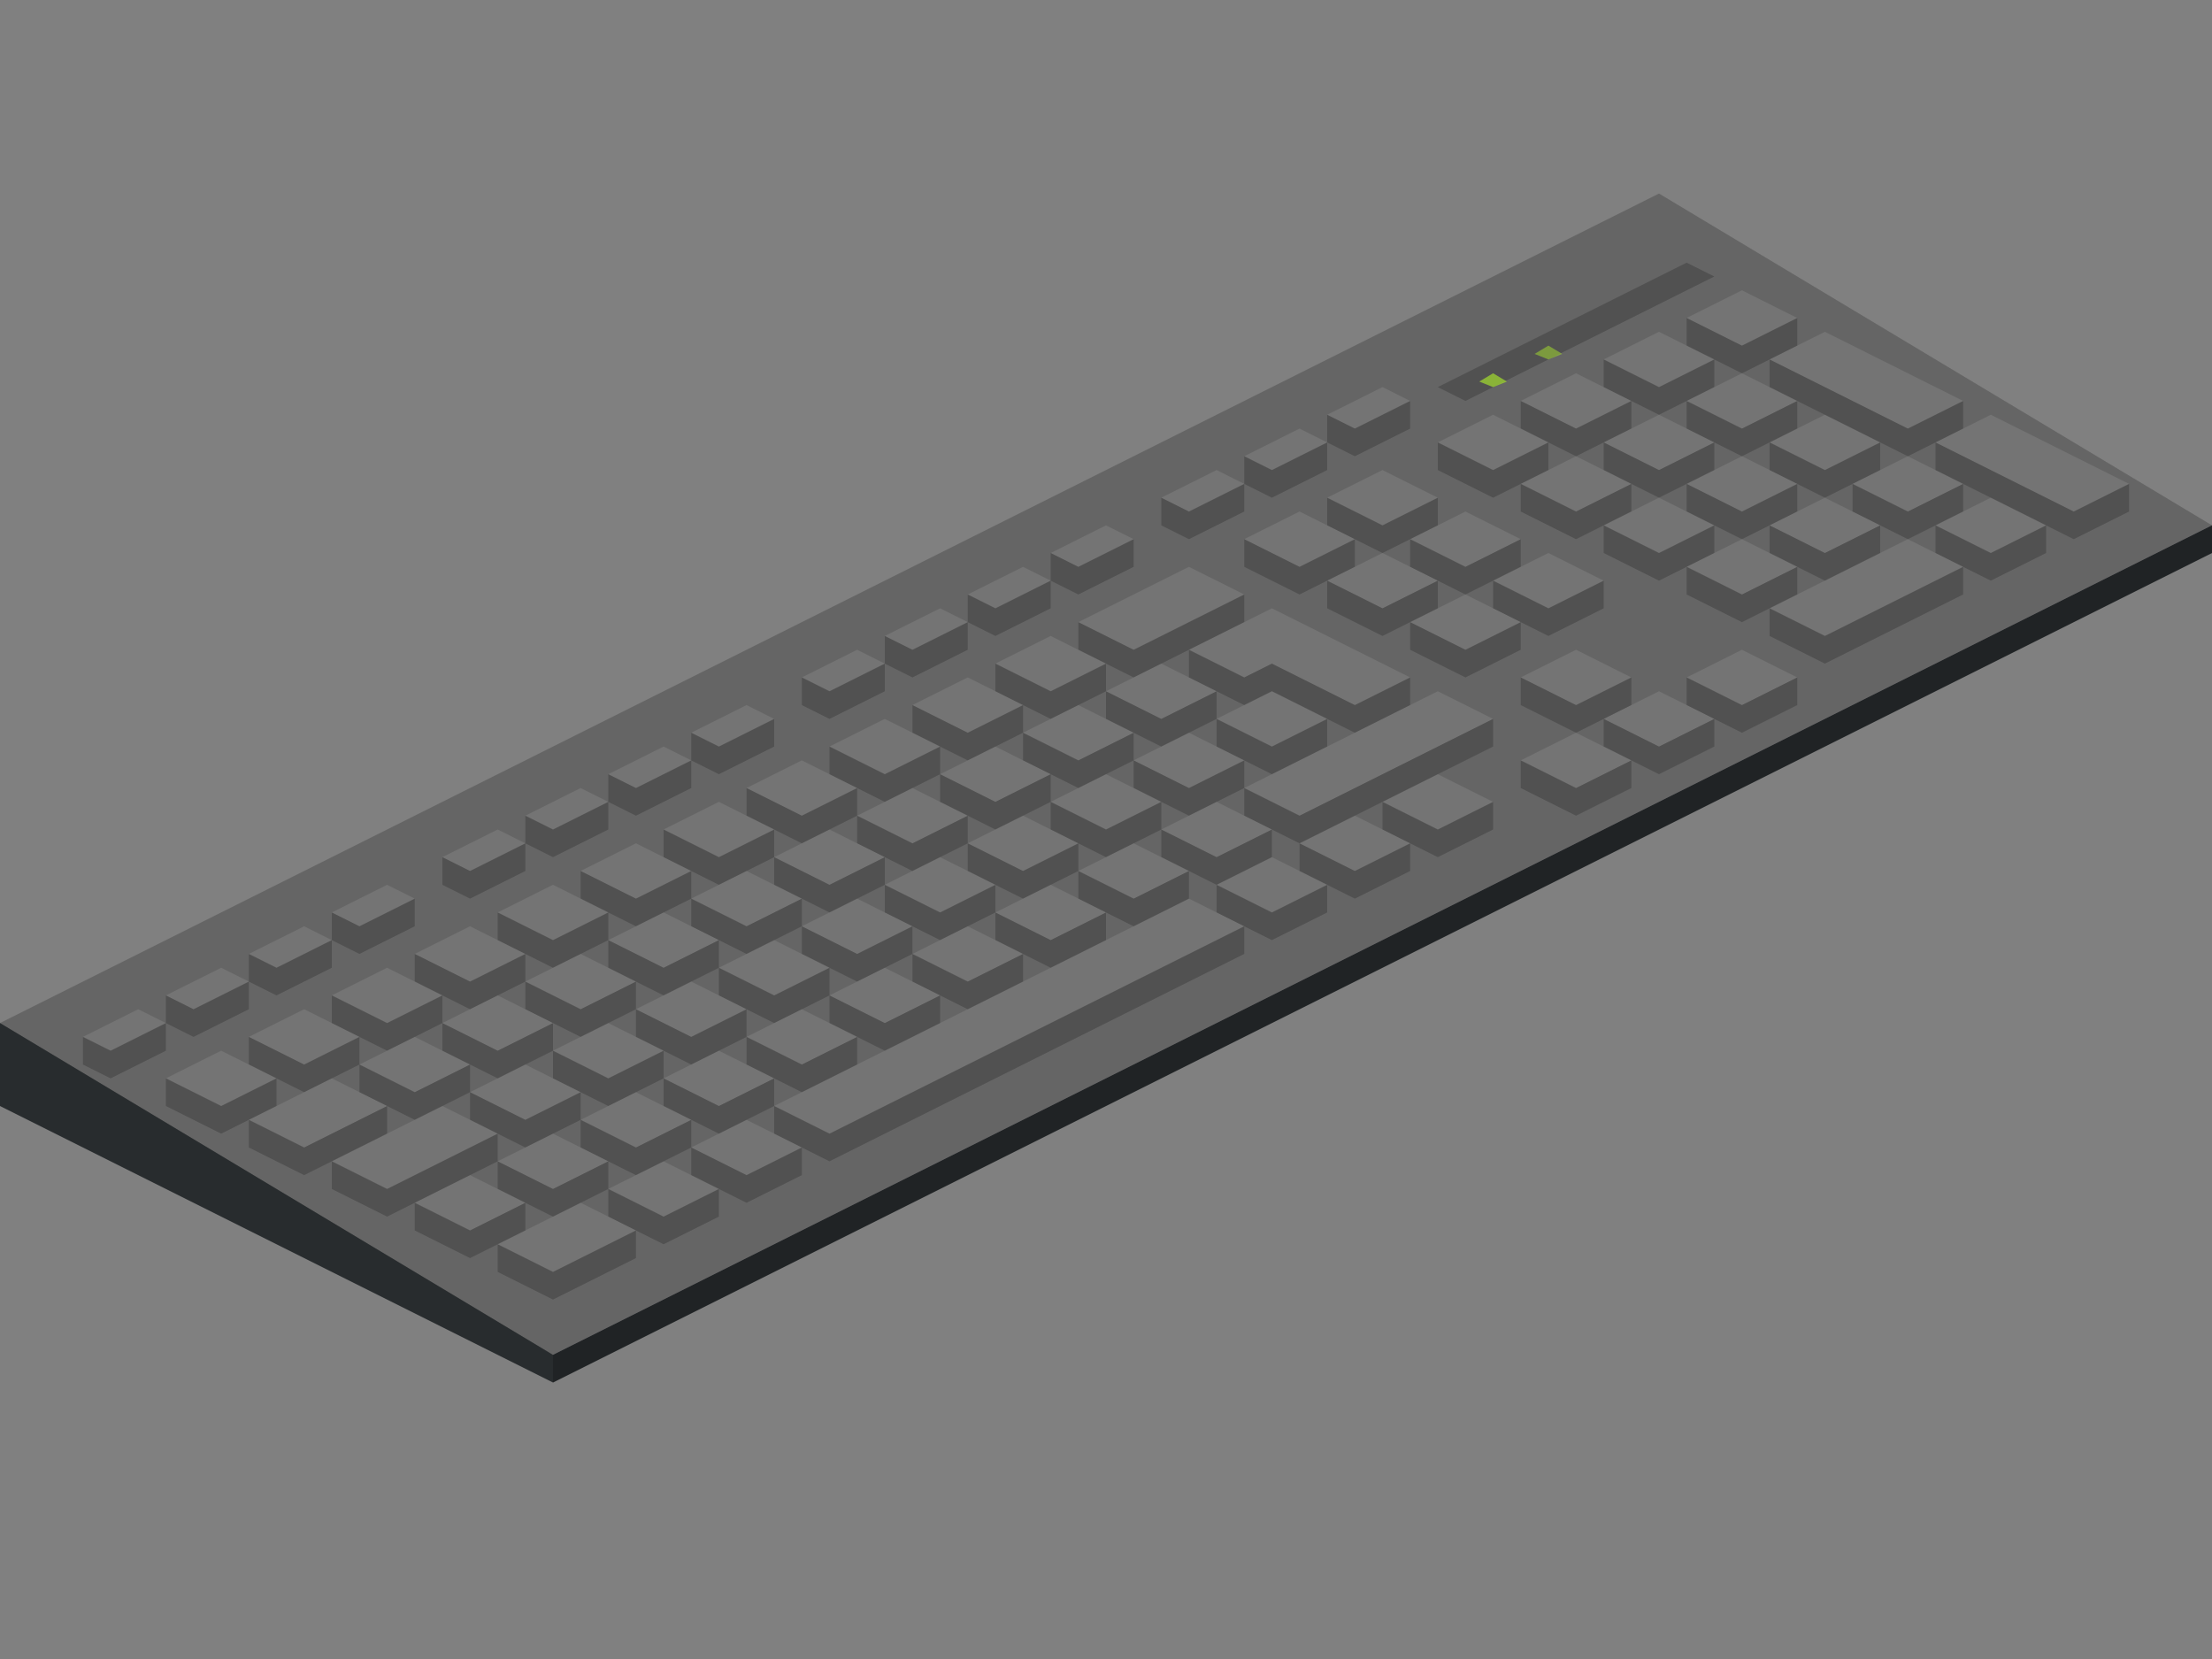 <svg xmlns:xlink="http://www.w3.org/1999/xlink"  enable-background="new 0 0 80 60" height="60" viewBox="0 0 80 60" width="80" xmlns="http://www.w3.org/2000/svg"><rect x="0" y="0" width="80" height="60" fill="#808080" stroke="none"/><path d="m0 37v1l20 11 60-30-20-12z" fill="#656565"/><path d="m0 37v3l20 10 60-30v-1l-60 30z" fill="#2d3134"/><path d="m20 50-20-10v-3l20 12z" opacity=".11"/><path d="m20 50 60-30v-1l-60 30z" opacity=".29"/><path d="m9 37.5v1l2 1 2-1v-1l-2 1z" opacity=".2"/><path d="m11 38.5 2-1-2-1-2 1z" fill="#fff" opacity=".1"/><path d="m6 39v1l2 1 2-1v-1l-2 1z" opacity=".2"/><path d="m8 40 2-1-2-1-2 1z" fill="#fff" opacity=".1"/><path d="m15 34.5v1l2 1 2-1v-1l-2 1z" opacity=".2"/><path d="m17 35.5 2-1-2-1-2 1z" fill="#fff" opacity=".1"/><path d="m12 36v1l2 1 2-1v-1l-2 1z" opacity=".2"/><path d="m14 37 2-1-2-1-2 1z" fill="#fff" opacity=".1"/><path d="m21 31.5v1l2 1 2-1v-1l-2 1z" opacity=".2"/><path d="m23 32.5 2-1-2-1-2 1z" fill="#fff" opacity=".1"/><path d="m18 33v1l2 1 2-1v-1l-2 1z" opacity=".2"/><path d="m20 34 2-1-2-1-2 1z" fill="#fff" opacity=".1"/><path d="m27 28.5v1l2 1 2-1v-1l-2 1z" opacity=".2"/><path d="m29 29.5 2-1-2-1-2 1z" fill="#fff" opacity=".1"/><path d="m24 30v1l2 1 2-1v-1l-2 1z" opacity=".2"/><path d="m26 31 2-1-2-1-2 1z" fill="#fff" opacity=".1"/><path d="m33 25.5v1l2 1 2-1v-1l-2 1z" opacity=".2"/><path d="m35 26.5 2-1-2-1-2 1z" fill="#fff" opacity=".1"/><path d="m30 27v1l2 1 2-1v-1l-2 1z" opacity=".2"/><path d="m32 28 2-1-2-1-2 1z" fill="#fff" opacity=".1"/><path d="m39 22.5v1l2 1 4-2v-1l-4 2z" opacity=".2"/><path d="m41 23.5 4-2-2-1-4 2z" fill="#fff" opacity=".1"/><path d="m36 24v1l2 1 2-1v-1l-2 1z" opacity=".2"/><path d="m38 25 2-1-2-1-2 1z" fill="#fff" opacity=".1"/><path d="m13 38.5v1l2 1 2-1v-1l-2 1z" opacity=".2"/><path d="m15 39.5 2-1-2-1-2 1z" fill="#fff" opacity=".1"/><path d="m9 40.5v1l2 1 3-1.5v-1l-3 1.5z" opacity=".2"/><path d="m11 41.5 3-1.5-2-1-3 1.5z" fill="#fff" opacity=".1"/><path d="m19 35.5v1l2 1 2-1v-1l-2 1z" opacity=".2"/><path d="m21 36.5 2-1-2-1-2 1z" fill="#fff" opacity=".1"/><path d="m16 37v1l2 1 2-1v-1l-2 1z" opacity=".2"/><path d="m18 38 2-1-2-1-2 1z" fill="#fff" opacity=".1"/><path d="m25 32.5v1l2 1 2-1v-1l-2 1z" opacity=".2"/><path d="m27 33.5 2-1-2-1-2 1z" fill="#fff" opacity=".1"/><path d="m22 34v1l2 1 2-1v-1l-2 1z" opacity=".2"/><path d="m24 35 2-1-2-1-2 1z" fill="#fff" opacity=".1"/><path d="m31 29.5v1l2 1 2-1v-1l-2 1z" opacity=".2"/><path d="m33 30.5 2-1-2-1-2 1z" fill="#fff" opacity=".1"/><path d="m28 31v1l2 1 2-1v-1l-2 1z" opacity=".2"/><path d="m30 32 2-1-2-1-2 1z" fill="#fff" opacity=".1"/><path d="m37 26.5v1l2 1 2-1v-1l-2 1z" opacity=".2"/><path d="m39 27.5 2-1-2-1-2 1z" fill="#fff" opacity=".1"/><path d="m34 28v1l2 1 2-1v-1l-2 1z" opacity=".2"/><path d="m36 29 2-1-2-1-2 1z" fill="#fff" opacity=".1"/><path d="m40 25v1l2 1 2-1v-1l-2 1z" opacity=".2"/><path d="m42 26 2-1-2-1-2 1z" fill="#fff" opacity=".1"/><path d="m17 39.5v1l2 1 2-1v-1l-2 1z" opacity=".2"/><path d="m19 40.5 2-1-2-1-2 1z" fill="#fff" opacity=".1"/><path d="m12 42v1l2 1 4-2v-1l-4 2z" opacity=".2"/><path d="m14 43 4-2-2-1-4 2z" fill="#fff" opacity=".1"/><path d="m23 36.5v1l2 1 2-1v-1l-2 1z" opacity=".2"/><path d="m25 37.5 2-1-2-1-2 1z" fill="#fff" opacity=".1"/><path d="m20 38v1l2 1 2-1v-1l-2 1z" opacity=".2"/><path d="m22 39 2-1-2-1-2 1z" fill="#fff" opacity=".1"/><path d="m29 33.5v1l2 1 2-1v-1l-2 1z" opacity=".2"/><path d="m31 34.5 2-1-2-1-2 1z" fill="#fff" opacity=".1"/><path d="m26 35v1l2 1 2-1v-1l-2 1z" opacity=".2"/><path d="m28 36 2-1-2-1-2 1z" fill="#fff" opacity=".1"/><path d="m35 30.5v1l2 1 2-1v-1l-2 1z" opacity=".2"/><path d="m37 31.5 2-1-2-1-2 1z" fill="#fff" opacity=".1"/><path d="m22 43v1l2 1 2-1v-1l-2 1z" opacity=".2"/><path d="m24 44 2-1-2-1-2 1z" fill="#fff" opacity=".1"/><path d="m18 45v1l2 1 3-1.5v-1l-3 1.5z" opacity=".2"/><path d="m20 46 3-1.5-2-1-3 1.5z" fill="#fff" opacity=".1"/><path d="m25 41.5v1l2 1 2-1v-1l-2 1z" opacity=".2"/><path d="m27 42.5 2-1-2-1-2 1z" fill="#fff" opacity=".1"/><path d="m44 32v1l2 1 2-1v-1l-2 1z" opacity=".2"/><path d="m46 33 2-1-2-1-2 1z" fill="#fff" opacity=".1"/><path d="m28 40v1l2 1 15-7.5v-1l-15 7.5z" opacity=".2"/><path d="m30 41 15-7.5-2-1-15 7.5z" fill="#fff" opacity=".1"/><path d="m47 30.5v1l2 1 2-1v-1l-2 1z" opacity=".2"/><path d="m49 31.5 2-1-2-1-2 1z" fill="#fff" opacity=".1"/><path d="m50 29v1l2 1 2-1v-1l-2 1z" opacity=".2"/><path d="m52 30 2-1-2-1-2 1z" fill="#fff" opacity=".1"/><path d="m32 32v1l2 1 2-1v-1l-2 1z" opacity=".2"/><path d="m34 33 2-1-2-1-2 1z" fill="#fff" opacity=".1"/><path d="m41 27.5v1l2 1 2-1v-1l-2 1z" opacity=".2"/><path d="m43 28.5 2-1-2-1-2 1z" fill="#fff" opacity=".1"/><path d="m38 29v1l2 1 2-1v-1l-2 1z" opacity=".2"/><path d="m40 30 2-1-2-1-2 1z" fill="#fff" opacity=".1"/><path d="m49 25.5-3-1.5-1 .5-2-1v1l2 1 1-.5 3 1.5 2-1v-1z" opacity=".2"/><path d="m48 23-2-1-3 1.5 2 1 1-.5 3 1.5 2-1z" fill="#fff" opacity=".1"/><path d="m44 26v1l2 1 2-1v-1l-2 1z" opacity=".2"/><path d="m46 27 2-1-2-1-2 1z" fill="#fff" opacity=".1"/><path d="m18 42v1l2 1 2-1v-1l-2 1z" opacity=".2"/><path d="m20 43 2-1-2-1-2 1z" fill="#fff" opacity=".1"/><path d="m15 43.5v1l2 1 2-1v-1l-2 1z" opacity=".2"/><path d="m17 44.5 2-1-2-1-2 1z" fill="#fff" opacity=".1"/><path d="m24 39v1l2 1 2-1v-1l-2 1z" opacity=".2"/><path d="m26 40 2-1-2-1-2 1z" fill="#fff" opacity=".1"/><path d="m21 40.5v1l2 1 2-1v-1l-2 1z" opacity=".2"/><path d="m23 41.5 2-1-2-1-2 1z" fill="#fff" opacity=".1"/><path d="m30 36v1l2 1 2-1v-1l-2 1z" opacity=".2"/><path d="m32 37 2-1-2-1-2 1z" fill="#fff" opacity=".1"/><path d="m27 37.5v1l2 1 2-1v-1l-2 1z" opacity=".2"/><path d="m29 38.5 2-1-2-1-2 1z" fill="#fff" opacity=".1"/><path d="m36 33v1l2 1 2-1v-1l-2 1z" opacity=".2"/><path d="m38 34 2-1-2-1-2 1z" fill="#fff" opacity=".1"/><path d="m33 34.5v1l2 1 2-1v-1l-2 1z" opacity=".2"/><path d="m35 35.5 2-1-2-1-2 1z" fill="#fff" opacity=".1"/><path d="m42 30v1l2 1 2-1v-1l-2 1z" opacity=".2"/><path d="m44 31 2-1-2-1-2 1z" fill="#fff" opacity=".1"/><path d="m39 31.5v1l2 1 2-1v-1l-2 1z" opacity=".2"/><path d="m41 32.5 2-1-2-1-2 1z" fill="#fff" opacity=".1"/><path d="m45 28.5v1l2 1 7-3.5v-1l-7 3.5z" opacity=".2"/><path d="m47 29.5 7-3.5-2-1-7 3.5z" fill="#fff" opacity=".1"/><path d="m48 18v1l2 1 2-1v-1l-2 1z" opacity=".2"/><path d="m50 19 2-1-2-1-2 1z" fill="#fff" opacity=".1"/><path d="m45 19.5v1l2 1 2-1v-1l-2 1z" opacity=".2"/><path d="m47 20.5 2-1-2-1-2 1z" fill="#fff" opacity=".1"/><path d="m42 18v1l1 .5 2-1v-1l-2 1z" opacity=".2"/><path d="m43 18.5 2-1-1-.5-2 1z" fill="#fff" opacity=".1"/><path d="m45 16.5v1l1 .5 2-1v-1l-2 1z" opacity=".2"/><path d="m46 17 2-1-1-.5-2 1z" fill="#fff" opacity=".1"/><path d="m48 15v1l1 .5 2-1v-1l-2 1z" opacity=".2"/><path d="m49 15.5 2-1-1-.5-2 1z" fill="#fff" opacity=".1"/><path d="m32 23v1l1 .5 2-1v-1l-2 1z" opacity=".2"/><path d="m33 23.5 2-1-1-.5-2 1z" fill="#fff" opacity=".1"/><path d="m29 24.5v1l1 .5 2-1v-1l-2 1z" opacity=".2"/><path d="m30 25 2-1-1-.5-2 1z" fill="#fff" opacity=".1"/><path d="m35 21.5v1l1 .5 2-1v-1l-2 1z" opacity=".2"/><path d="m36 22 2-1-1-.5-2 1z" fill="#fff" opacity=".1"/><path d="m38 20v1l1 .5 2-1v-1l-2 1z" opacity=".2"/><path d="m39 20.5 2-1-1-.5-2 1z" fill="#fff" opacity=".1"/><path d="m19 29.5v1l1 .5 2-1v-1l-2 1z" opacity=".2"/><path d="m20 30 2-1-1-.5-2 1z" fill="#fff" opacity=".1"/><path d="m16 31v1l1 .5 2-1v-1l-2 1z" opacity=".2"/><path d="m17 31.5 2-1-1-.5-2 1z" fill="#fff" opacity=".1"/><path d="m22 28v1l1 .5 2-1v-1l-2 1z" opacity=".2"/><path d="m23 28.5 2-1-1-.5-2 1z" fill="#fff" opacity=".1"/><path d="m25 26.5v1l1 .5 2-1v-1l-2 1z" opacity=".2"/><path d="m26 27 2-1-1-.5-2 1z" fill="#fff" opacity=".1"/><path d="m6 36v1l1 .5 2-1v-1l-2 1z" opacity=".2"/><path d="m7 36.5 2-1-1-.5-2 1z" fill="#fff" opacity=".1"/><path d="m3 37.5v1l1 .5 2-1v-1l-2 1z" opacity=".2"/><path d="m4 38 2-1-1-.5-2 1z" fill="#fff" opacity=".1"/><path d="m9 34.5v1l1 .5 2-1v-1l-2 1z" opacity=".2"/><path d="m10 35 2-1-1-.5-2 1z" fill="#fff" opacity=".1"/><path d="m12 33v1l1 .5 2-1v-1l-2 1z" opacity=".2"/><path d="m13 33.5 2-1-1-.5-2 1z" fill="#fff" opacity=".1"/><path d="m51 19.5v1l2 1 2-1v-1l-2 1z" opacity=".2"/><path d="m53 20.5 2-1-2-1-2 1z" fill="#fff" opacity=".1"/><path d="m48 21v1l2 1 2-1v-1l-2 1z" opacity=".2"/><path d="m50 22 2-1-2-1-2 1z" fill="#fff" opacity=".1"/><path d="m54 21v1l2 1 2-1v-1l-2 1z" opacity=".2"/><path d="m56 22 2-1-2-1-2 1z" fill="#fff" opacity=".1"/><path d="m51 22.5v1l2 1 2-1v-1l-2 1z" opacity=".2"/><path d="m53 23.5 2-1-2-1-2 1z" fill="#fff" opacity=".1"/><path d="m61 24.5v1l2 1 2-1v-1l-2 1z" opacity=".2"/><path d="m63 25.5 2-1-2-1-2 1z" fill="#fff" opacity=".1"/><path d="m58 26v1l2 1 2-1v-1l-2 1z" opacity=".2"/><path d="m60 27 2-1-2-1-2 1z" fill="#fff" opacity=".1"/><path d="m55 27.5v1l2 1 2-1v-1l-2 1z" opacity=".2"/><path d="m57 28.5 2-1-2-1-2 1z" fill="#fff" opacity=".1"/><path d="m55 24.5v1l2 1 2-1v-1l-2 1z" opacity=".2"/><path d="m57 25.5 2-1-2-1-2 1z" fill="#fff" opacity=".1"/><path d="m55 14.5v1l2 1 2-1v-1l-2 1z" opacity=".2"/><path d="m57 15.5 2-1-2-1-2 1z" fill="#fff" opacity=".1"/><path d="m52 16v1l2 1 2-1v-1l-2 1z" opacity=".2"/><path d="m54 17 2-1-2-1-2 1z" fill="#fff" opacity=".1"/><path d="m61 11.5v1l2 1 2-1v-1l-2 1z" opacity=".2"/><path d="m63 12.5 2-1-2-1-2 1z" fill="#fff" opacity=".1"/><path d="m58 13v1l2 1 2-1v-1l-2 1z" opacity=".2"/><path d="m60 14 2-1-2-1-2 1z" fill="#fff" opacity=".1"/><path d="m58 16v1l2 1 2-1v-1l-2 1z" opacity=".2"/><path d="m60 17 2-1-2-1-2 1z" fill="#fff" opacity=".1"/><path d="m55 17.5v1l2 1 2-1v-1l-2 1z" opacity=".2"/><path d="m57 18.5 2-1-2-1-2 1z" fill="#fff" opacity=".1"/><path d="m61 14.5v1l2 1 2-1v-1l-2 1z" opacity=".2"/><path d="m63 15.5 2-1-2-1-2 1z" fill="#fff" opacity=".1"/><path d="m61 17.5v1l2 1 2-1v-1l-2 1z" opacity=".2"/><path d="m63 18.5 2-1-2-1-2 1z" fill="#fff" opacity=".1"/><path d="m58 19v1l2 1 2-1v-1l-2 1z" opacity=".2"/><path d="m60 20 2-1-2-1-2 1z" fill="#fff" opacity=".1"/><path d="m64 16v1l2 1 2-1v-1l-2 1z" opacity=".2"/><path d="m66 17 2-1-2-1-2 1z" fill="#fff" opacity=".1"/><path d="m64 19v1l2 1 2-1v-1l-2 1z" opacity=".2"/><path d="m66 20 2-1-2-1-2 1z" fill="#fff" opacity=".1"/><path d="m61 20.5v1l2 1 2-1v-1l-2 1z" opacity=".2"/><path d="m63 21.5 2-1-2-1-2 1z" fill="#fff" opacity=".1"/><path d="m67 17.5v1l2 1 2-1v-1l-2 1z" opacity=".2"/><path d="m69 18.5 2-1-2-1-2 1z" fill="#fff" opacity=".1"/><path d="m64 22v1l2 1 5-2.5v-1l-5 2.5z" opacity=".2"/><path d="m66 23 5-2.5-2-1-5 2.5z" fill="#fff" opacity=".1"/><path d="m70 16v1l5 2.5 2-1v-1l-2 1z" opacity=".2"/><path d="m75 18.5 2-1-5-2.5-2 1z" fill="#fff" opacity=".1"/><path d="m64 13v1l5 2.5 2-1v-1l-2 1z" opacity=".2"/><path d="m69 15.5 2-1-5-2.5-2 1z" fill="#fff" opacity=".1"/><path d="m70 19v1l2 1 2-1v-1l-2 1z" opacity=".2"/><path d="m72 20 2-1-2-1-2 1z" fill="#fff" opacity=".1"/><path d="m53 14.5-1-.5 9-4.5 1 .5z" opacity=".2"/><g fill="#9c3"><path d="m53.5 13.8.5.2.5-.2-.5-.3z" opacity=".8"/><path d="m55.5 12.8.5.2.5-.2-.5-.3z" opacity=".6"/></g></svg>